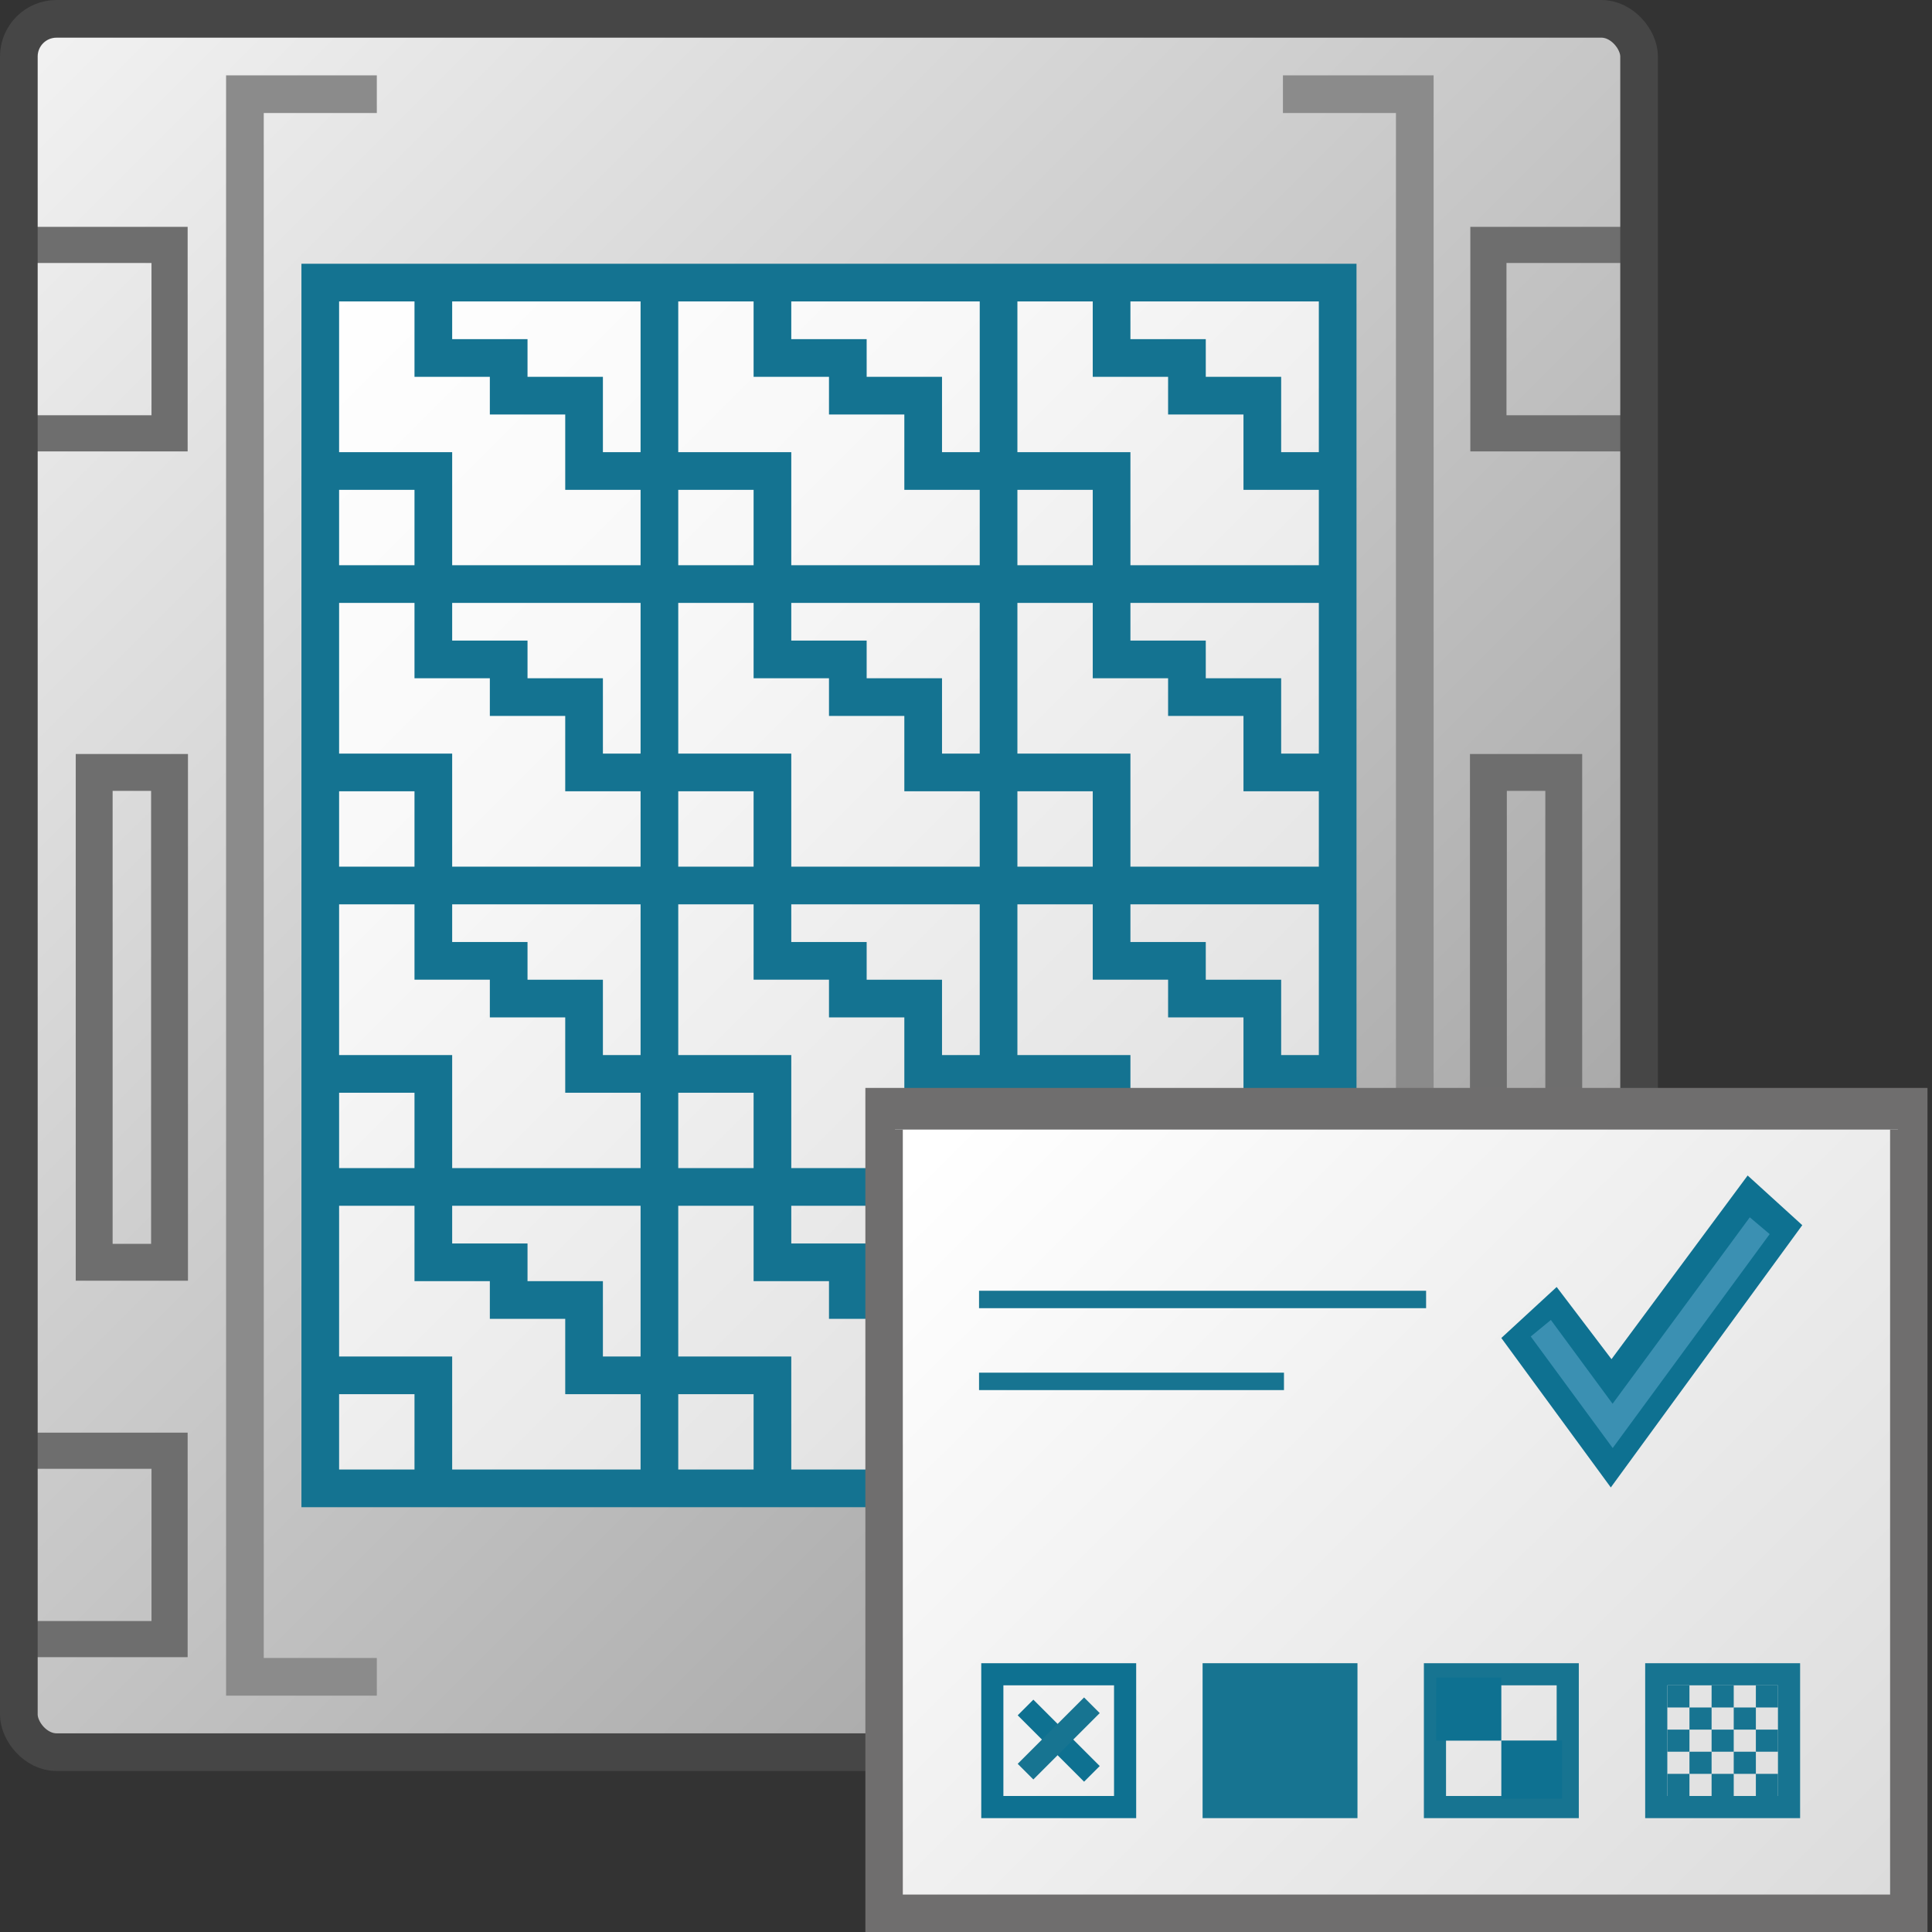 <svg id="Layer_1" data-name="Layer 1" xmlns="http://www.w3.org/2000/svg" xmlns:xlink="http://www.w3.org/1999/xlink" viewBox="0 0 48 48">
  <rect x="0" y="0" width="48" height="48" fill="#333333" stroke="none"/>
  <defs>
    <linearGradient id="linear-gradient" x1="21.202" y1="23.162" x2="65.116" y2="-20.753" gradientTransform="matrix(0.936, 0, 0, -0.936, -19.809, 23.128)" gradientUnits="userSpaceOnUse">
      <stop offset="0" stop-color="#f2f2f2"/>
      <stop offset="0.99" stop-color="#999"/>
    </linearGradient>
    <linearGradient id="linear-gradient-2" x1="28.409" y1="15.955" x2="57.909" y2="-13.545" gradientTransform="matrix(0.936, 0, 0, -0.936, -19.809, 23.128)" gradientUnits="userSpaceOnUse">
      <stop offset="0" stop-color="#fff"/>
      <stop offset="0.302" stop-color="#f8f8f8"/>
      <stop offset="0.737" stop-color="#e5e5e5"/>
      <stop offset="1" stop-color="#d6d6d6"/>
    </linearGradient>
    <linearGradient id="linear-gradient-3" x1="370.402" y1="-1184.248" x2="409.402" y2="-1223.248" gradientTransform="matrix(0.542, 0, 0, -0.539, -176.173, -611.164)" gradientUnits="userSpaceOnUse">
      <stop offset="0" stop-color="#fff"/>
      <stop offset="1" stop-color="#dcdcdc"/>
    </linearGradient>
  </defs>
  <g id="g993">
    <rect id="rect16" x="0.468" y="0.468" width="40.255" height="43.064" rx="0.936" fill="url(#linear-gradient)"/>
    <rect id="rect18" x="7.957" y="7.021" width="25.277" height="29.957" stroke="#147391" stroke-miterlimit="10" stroke-width="0.936" fill="url(#linear-gradient-2)"/>
    <polyline id="polyline20" points="0.468 6.085 4.213 6.085 4.213 10.766 0.468 10.766" fill="none" stroke="#6e6e6e" stroke-miterlimit="9.362" stroke-width="0.898"/>
    <polyline id="polyline22" points="0.468 36.043 4.213 36.043 4.213 40.723 0.468 40.723" fill="none" stroke="#6e6e6e" stroke-miterlimit="9.362" stroke-width="0.898"/>
    <rect id="rect24" x="2.34" y="19.191" width="1.872" height="12.17" fill="none" stroke="#6e6e6e" stroke-miterlimit="10" stroke-width="0.916"/>
    <polyline id="polyline26" points="40.723 10.766 36.979 10.766 36.979 6.085 40.723 6.085" fill="none" stroke="#6e6e6e" stroke-miterlimit="9.362" stroke-width="0.898"/>
    <rect id="rect30" x="36.979" y="19.191" width="1.872" height="12.17" fill="none" stroke="#6e6e6e" stroke-miterlimit="10" stroke-width="0.916"/>
    <polyline id="polyline32" points="9.362 2.34 6.085 2.34 6.085 41.66 9.362 41.66" fill="none" stroke="#8b8b8b" stroke-miterlimit="9.362" stroke-width="0.936"/>
    <polyline id="polyline34" points="31.874 2.34 35.15 2.34 35.15 41.66 31.874 41.66" fill="none" stroke="#8b8b8b" stroke-miterlimit="9.362" stroke-width="0.936"/>
    <polyline id="polyline36" points="27.617 7.021 27.617 8.894 29.489 8.894 29.489 9.83 31.362 9.83 31.362 11.702 33.234 11.702" fill="none" stroke="#147391" stroke-miterlimit="9.362" stroke-width="0.936"/>
    <polyline id="polyline38" points="7.957 34.17 10.766 34.17 10.766 36.979" fill="none" stroke="#147391" stroke-miterlimit="9.362" stroke-width="0.936"/>
    <polyline id="polyline40" points="7.957 26.681 10.766 26.681 10.766 31.362 12.638 31.362 12.638 32.298 14.511 32.298 14.511 34.17 19.191 34.17 19.191 36.979" fill="none" stroke="#147391" stroke-miterlimit="9.362" stroke-width="0.936"/>
    <polyline id="polyline42" points="10.766 7.021 10.766 8.894 12.638 8.894 12.638 9.83 14.511 9.83 14.511 11.702 19.191 11.702 19.191 16.383 21.064 16.383 21.064 17.319 22.936 17.319 22.936 19.191 27.617 19.191 27.617 23.872 29.489 23.872 29.489 24.809 31.362 24.809 31.362 26.681 33.234 26.681" fill="none" stroke="#147391" stroke-miterlimit="9.362" stroke-width="0.936"/>
    <polyline id="polyline44" points="19.191 7.021 19.191 8.894 21.064 8.894 21.064 9.83 22.936 9.83 22.936 11.702 27.617 11.702 27.617 16.383 29.489 16.383 29.489 17.319 31.362 17.319 31.362 19.191 33.234 19.191" fill="none" stroke="#147391" stroke-miterlimit="9.362" stroke-width="0.936"/>
    <polyline id="polyline46" points="7.957 19.191 10.766 19.191 10.766 23.872 12.638 23.872 12.638 24.809 14.511 24.809 14.511 26.681 19.191 26.681 19.191 31.362 21.064 31.362 21.064 32.298 22.936 32.298 22.936 34.17 27.617 34.17 27.617 36.979" fill="none" stroke="#147391" stroke-miterlimit="9.362" stroke-width="0.936"/>
    <polyline id="polyline48" points="7.957 11.702 10.766 11.702 10.766 16.383 12.638 16.383 12.638 17.319 14.511 17.319 14.511 19.191 19.191 19.191 19.191 23.872 21.064 23.872 21.064 24.809 22.936 24.809 22.936 26.681 27.617 26.681 27.617 31.362 29.489 31.362 29.489 32.298 31.362 32.298 31.362 34.17 33.234 34.17" fill="none" stroke="#147391" stroke-miterlimit="9.362" stroke-width="0.936"/>
    <rect id="rect50" x="0.468" y="0.468" width="40.255" height="43.064" rx="0.936" fill="none" stroke="#464646" stroke-miterlimit="10" stroke-width="0.936"/>
    <line id="line52" x1="16.383" y1="36.979" x2="16.383" y2="7.021" fill="none" stroke="#147391" stroke-miterlimit="10" stroke-width="0.936"/>
    <line id="line54" x1="24.809" y1="7.021" x2="24.809" y2="36.979" fill="none" stroke="#147391" stroke-miterlimit="10" stroke-width="0.936"/>
    <line id="line56" x1="7.957" y1="14.511" x2="33.234" y2="14.511" fill="none" stroke="#147391" stroke-miterlimit="10" stroke-width="0.936"/>
    <line id="line58" x1="33.234" y1="29.489" x2="7.957" y2="29.489" fill="none" stroke="#147391" stroke-miterlimit="10" stroke-width="0.936"/>
    <line id="line60" x1="7.957" y1="22" x2="33.234" y2="22" fill="none" stroke="#147391" stroke-miterlimit="10" stroke-width="0.936"/>
    <path id="rect9-5" d="M22.036,27.535l25.315.136V47.6l-25.315-.135Z" fill="url(#linear-gradient-3)"/>
    <path id="path11-0" d="M47.153,28.064v19.2H22.236v-19.2m25.458-.841h-26V47.806h26Z" fill="#6f6e6e" stroke="#6f6e6e" stroke-width="0.388"/>
    <g id="g1045">
      <path id="line15-6-1" d="M24.324,32.285H35.431" fill="none" stroke="#177491" stroke-miterlimit="10" stroke-width="0.433"/>
      <path id="line17-5-9" d="M24.324,34.32H31.9" fill="none" stroke="#177491" stroke-miterlimit="10" stroke-width="0.433"/>
      <path id="path21-5" d="M40.037,33.768l-1.362-1.793L37.3,33.242l2.72,3.713,4.757-6.516L43.42,29.205" fill="#0e7191"/>
      <path id="polygon23-2" d="M38.031,33.205l.5-.411,1.533,2.082,3.409-4.632.494.417-3.9,5.315Z" fill="#3b90b2"/>
      <path id="rect956-3-2" d="M24.379,41.322v3.849h3.849V41.322Zm.55.55h2.749v2.749H24.929Z" fill="#0e7191"/>
      <path id="path974-2-3" d="M25.479,42.422l1.649,1.649" fill="none" stroke="#0e7191" stroke-width="0.55"/>
      <path id="path974-6-0-5" d="M27.128,42.367l-1.649,1.649" fill="none" stroke="#177491" stroke-width="0.55"/>
      <path id="rect956-7-7-4" d="M35.376,41.322v3.849h3.849V41.322Zm.55.55h2.749v2.749H35.926Z" fill="#177491"/>
      <path id="rect1006-2-2" d="M29.878,41.322h3.848v3.849H29.878Z" fill="#177491"/>
      <path id="rect1026-6-9" d="M35.684,41.675H37.3v1.571h-1.62Z" fill="#0e7191"/>
      <path id="rect1026-5-3-4" d="M37.3,43.243h1.508v1.445H37.3Z" fill="#0e7191"/>
      <path id="rect956-7-4-5-0" d="M40.874,41.322v3.849h3.849V41.322Zm.55.55h2.749v2.749H41.424Z" fill="#177491"/>
      <path id="rect1026-1-6-9" d="M41.424,41.872h.55v.55h-.55Z" fill="#177491"/>
      <path id="rect1026-1-3-1-8" d="M42.524,41.872h.55v.55h-.55Z" fill="#177491"/>
      <path id="rect1026-1-2-0-8" d="M43.624,41.872h.549v.55h-.549Z" fill="#177491"/>
      <path id="rect1026-1-1-1-0" d="M41.974,42.422h.55v.55h-.55Z" fill="#177491"/>
      <path id="rect1026-1-3-6-38-4" d="M43.074,42.422h.55v.55h-.55Z" fill="#177491"/>
      <path id="rect1026-1-8-8-4" d="M41.424,42.972h.55v.549h-.55Z" fill="#177491"/>
      <path id="rect1026-1-3-7-2-7" d="M42.524,42.972h.55v.549h-.55Z" fill="#177491"/>
      <path id="rect1026-1-2-5-0-3" d="M43.624,42.972h.549v.549h-.549Z" fill="#177491"/>
      <path id="rect1026-1-1-8-8-0" d="M41.974,43.521h.55v.55h-.55Z" fill="#177491"/>
      <path id="rect1026-1-3-6-3-3-1" d="M43.074,43.521h.55v.55h-.55Z" fill="#177491"/>
      <path id="rect1026-1-36-4-0" d="M41.424,44.071h.55v.55h-.55Z" fill="#177491"/>
      <path id="rect1026-1-3-61-9-4" d="M42.524,44.071h.55v.55h-.55Z" fill="#177491"/>
      <path id="rect1026-1-2-3-1-8" d="M43.624,44.071h.549v.55h-.549Z" fill="#177491"/>
    </g>
  </g>
</svg>
